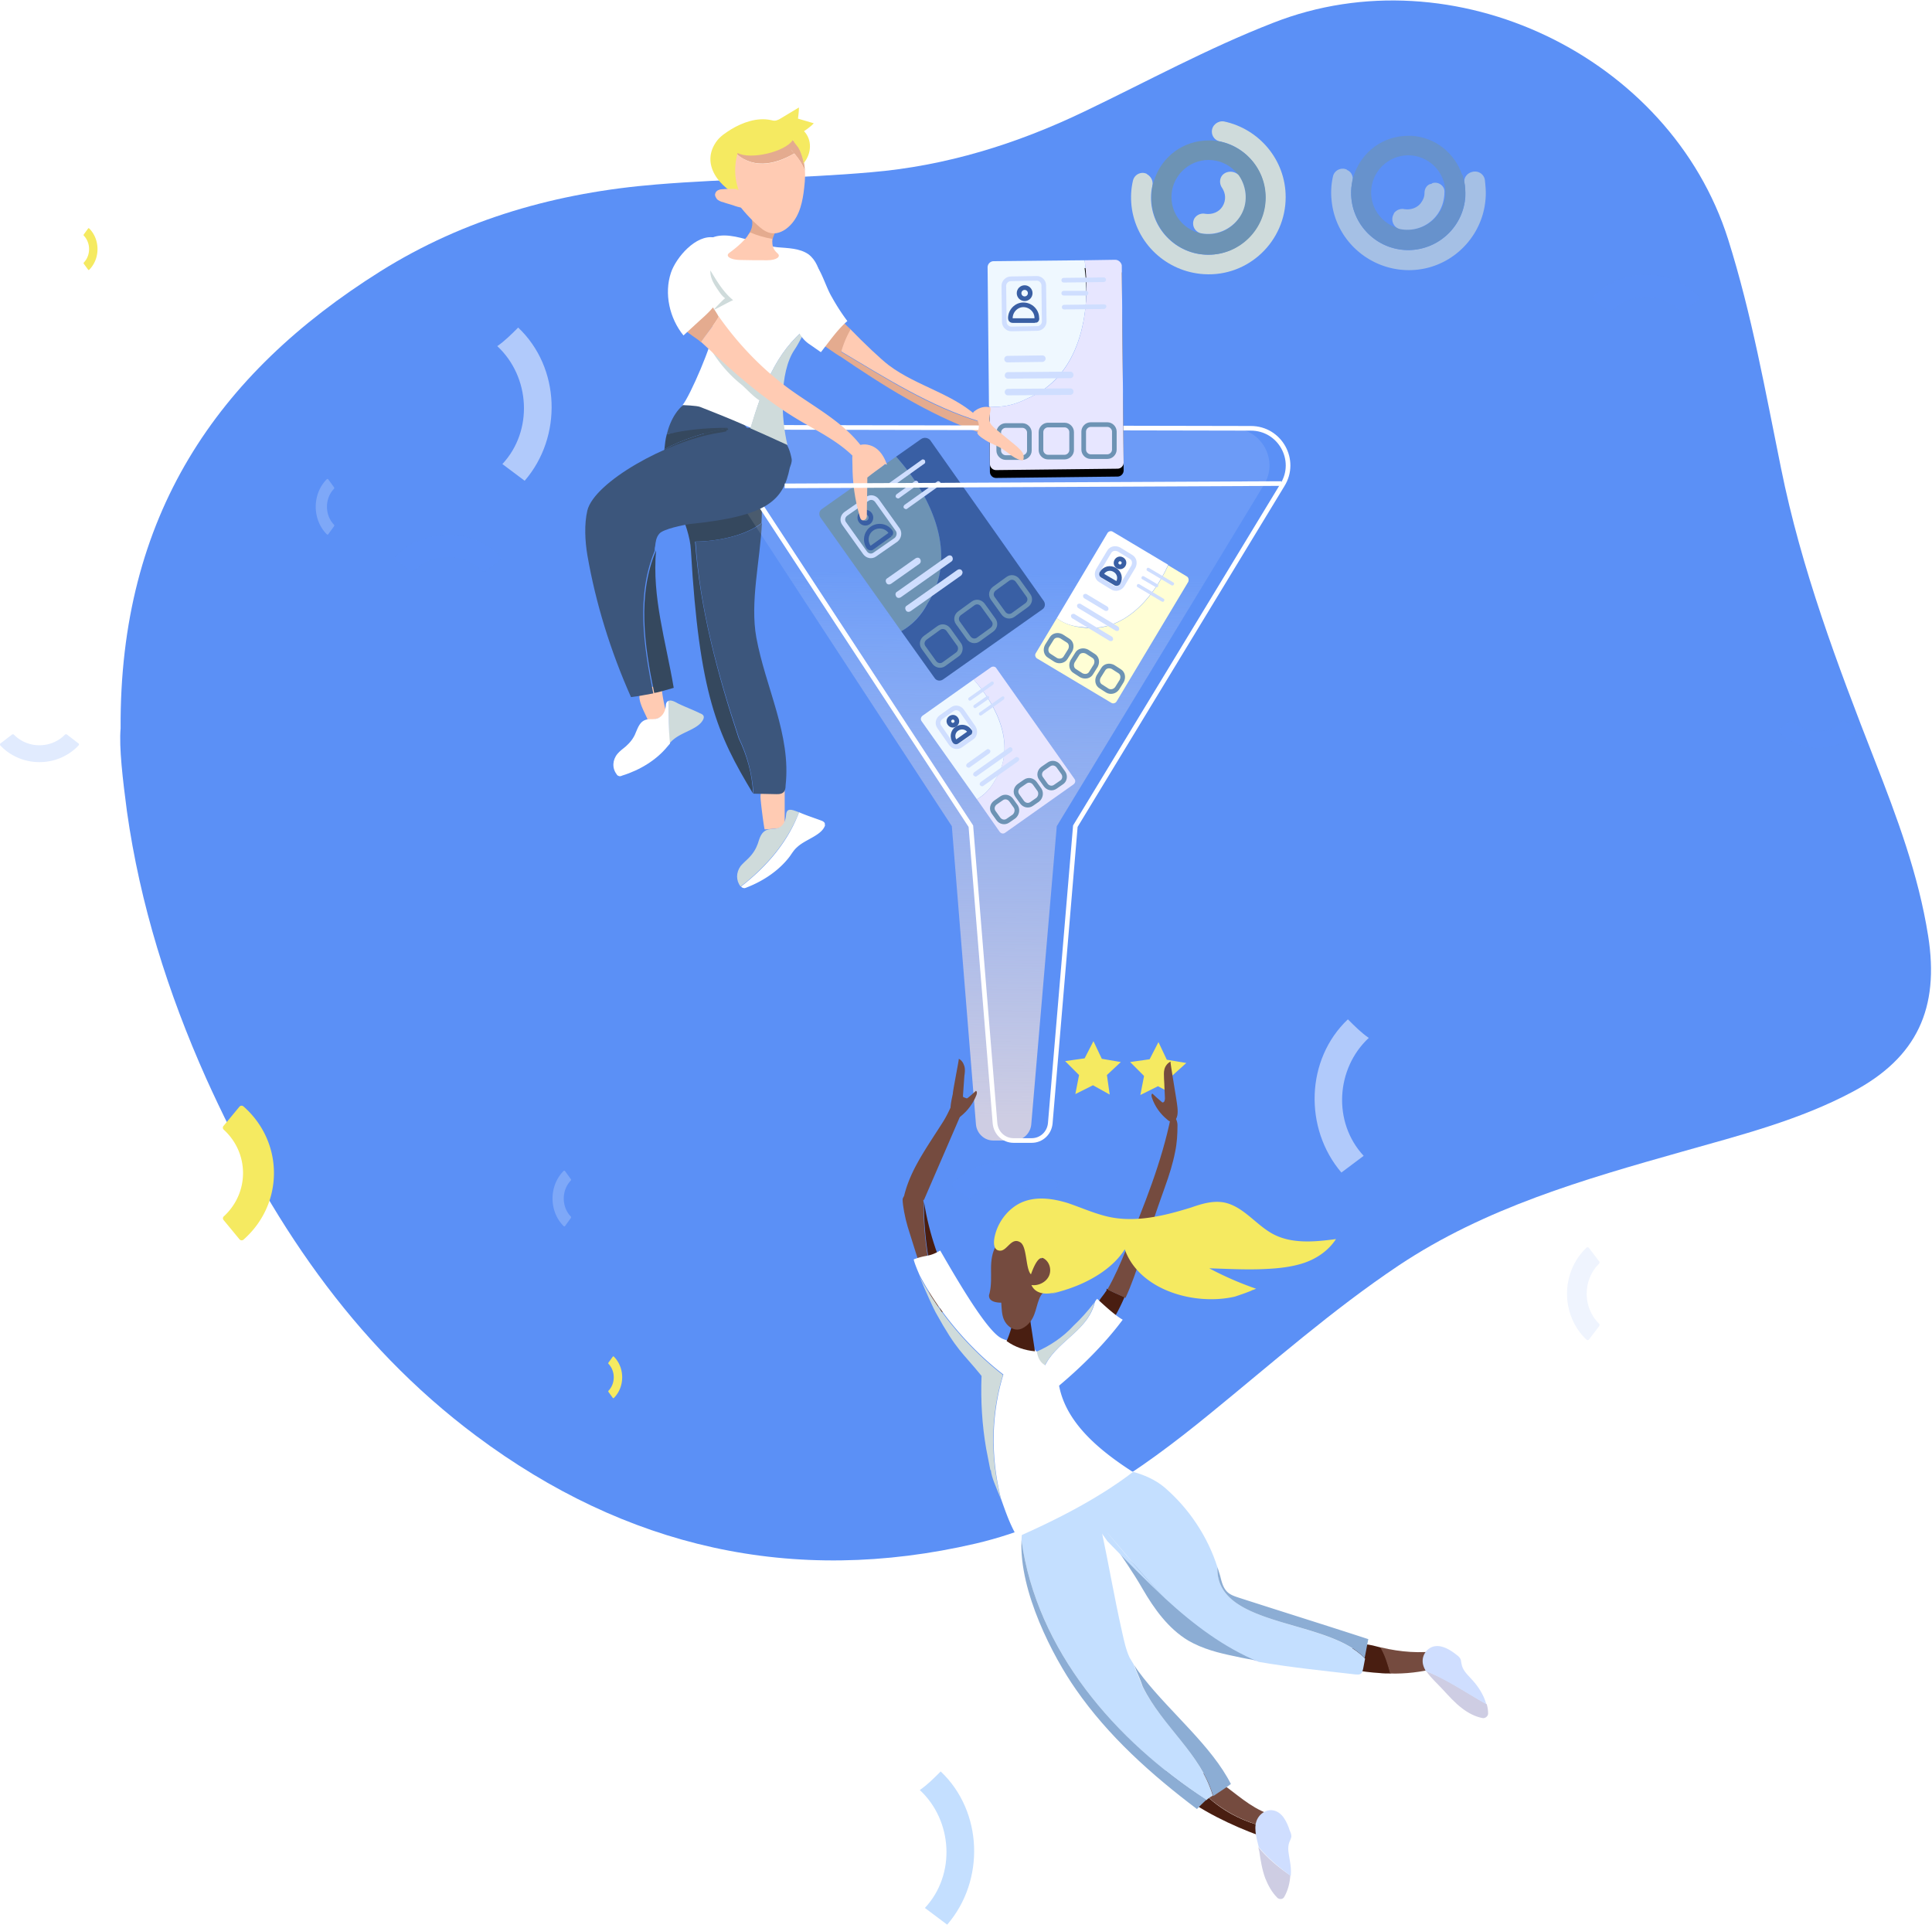 <svg xmlns="http://www.w3.org/2000/svg" xmlns:xlink="http://www.w3.org/1999/xlink" width="491" height="490" viewBox="0 0 491 490">
    <defs>
        <linearGradient id="a" x1="49.882%" x2="49.185%" y1="20.222%" y2="96.888%">
            <stop offset="0%" stop-color="#FFF" stop-opacity=".1"/>
            <stop offset="4.024%" stop-color="#F9F9FB" stop-opacity=".136"/>
            <stop offset="19.51%" stop-color="#E6E5F1" stop-opacity=".276"/>
            <stop offset="37.42%" stop-color="#D8D7E9" stop-opacity=".437"/>
            <stop offset="59.73%" stop-color="#D0CFE4" stop-opacity=".637"/>
            <stop offset="100%" stop-color="#CECDE3"/>
        </linearGradient>
        <path id="c" d="M33.276.944l-7.788.118c1.77 13.688-1.298 29.736-14.632 35.164-2.95 1.534-6.254 2.36-9.558 2.006l.118 14.632c0 .826.708 1.534 1.534 1.534l30.916-.354c.826 0 1.534-.708 1.534-1.534l-.472-50.15c-.118-.708-.826-1.416-1.652-1.416z"/>
        <filter id="b" width="246.6%" height="193.5%" x="-73.3%" y="-43%" filterUnits="objectBoundingBox">
            <feOffset dy="2" in="SourceAlpha" result="shadowOffsetOuter1"/>
            <feGaussianBlur in="shadowOffsetOuter1" result="shadowBlurOuter1" stdDeviation="8"/>
            <feColorMatrix in="shadowBlurOuter1" values="0 0 0 0 0 0 0 0 0 0 0 0 0 0 0 0 0 0 0.5 0"/>
        </filter>
    </defs>
    <g fill="none" fill-rule="evenodd">
        <path fill="#5B90F6" fill-rule="nonzero" d="M490.024 237.879c-2.472-15.657-7.954-30.242-13.65-44.827-9.459-24.236-18.594-48.473-23.754-74.103-3.976-19.518-7.416-39.036-13.435-58.125-14.724-46.542-69.862-73.03-115.648-55.014-16.552 6.434-32.03 14.906-47.936 22.52-17.197 8.258-35.146 13.835-54.17 15.443-18.165 1.609-36.436 1.609-54.6 3.11-25.15 2.038-48.796 8.687-70.185 22.092-41.487 26.06-66.315 62.092-65.993 116.141-.43 4.826.538 12.977 1.612 21.127 3.332 23.593 10.426 46.113 20.1 67.776 16.014 35.497 37.08 67.347 68.679 90.94 37.94 28.312 80.395 38.178 126.934 27.347 22.893-5.362 41.595-18.339 59.437-32.923 15.8-12.87 31.061-26.382 48.043-37.749 22.034-14.692 47.077-21.877 72.12-28.955 14.724-4.182 29.664-7.936 43.314-15.228 16.337-8.687 22.034-21.234 19.132-39.572z"/>
        <path fill="#FFF" d="M83.432 135.773a.24.24 0 0 1-.375.03c-1.73-1.724-2.817-4.226-2.817-7.007 0-2.776 1.083-5.273 2.808-7a.24.24 0 0 1 .376.032l1.474 2.032c.084.115.07.28-.027.381-1.092 1.14-1.774 2.76-1.774 4.555 0 1.8.685 3.423 1.783 4.563a.311.311 0 0 1 .021.39l-1.47 2.024zM143.612 311.593a.24.24 0 0 1-.375.03c-1.73-1.724-2.817-4.226-2.817-7.007 0-2.776 1.083-5.273 2.808-7a.24.24 0 0 1 .376.032l1.474 2.032c.084.115.07.28-.027.381-1.092 1.14-1.774 2.76-1.774 4.555 0 1.8.685 3.423 1.783 4.563a.311.311 0 0 1 .021.39l-1.47 2.024z" opacity=".212"/>
        <path fill="#F5EA61" d="M60.843 281.28a.716.716 0 0 1 1.032-.075c4.756 4.168 7.745 10.213 7.745 16.934 0 6.71-2.978 12.743-7.723 16.915a.715.715 0 0 1-1.033-.074l-4.054-4.912a.665.665 0 0 1 .075-.92c3.004-2.757 4.878-6.67 4.878-11.01 0-4.35-1.884-8.272-4.904-11.025a.683.683 0 0 1-.058-.942l4.042-4.892zM22.386 58.08a.18.18 0 0 1 .282-.023c1.297 1.294 2.112 3.17 2.112 5.256 0 2.082-.812 3.955-2.106 5.25a.18.18 0 0 1-.282-.024l-1.106-1.524a.227.227 0 0 1 .02-.286c.82-.855 1.331-2.07 1.331-3.416 0-1.35-.514-2.568-1.337-3.422a.233.233 0 0 1-.016-.293l1.102-1.517zM155.726 344.82a.18.18 0 0 1 .282-.023c1.297 1.294 2.112 3.17 2.112 5.256 0 2.082-.812 3.955-2.106 5.25a.18.18 0 0 1-.282-.024l-1.106-1.524a.227.227 0 0 1 .02-.286c.82-.855 1.331-2.07 1.331-3.416 0-1.35-.514-2.568-1.337-3.422a.233.233 0 0 1-.016-.293l1.102-1.518z"/>
        <path fill="#5B90F7" d="M404.946 76.184a.492.492 0 0 1-.06-.75c3.306-3.46 8.1-5.634 13.43-5.634 5.322 0 10.108 2.166 13.417 5.617a.492.492 0 0 1-.06.75l-3.895 2.95a.562.562 0 0 1-.73-.055c-2.186-2.185-5.29-3.548-8.731-3.548-3.45 0-6.561 1.37-8.744 3.566a.577.577 0 0 1-.748.043l-3.88-2.94z" opacity=".089"/>
        <path fill="#5B90F7" d="M403.836 340.431a.432.432 0 0 1-.657.051c-3.027-2.874-4.929-7.043-4.929-11.678 0-4.627 1.895-8.789 4.915-11.666a.432.432 0 0 1 .657.051l2.58 3.388a.486.486 0 0 1-.048.635c-1.912 1.901-3.104 4.6-3.104 7.592 0 3 1.2 5.705 3.12 7.604a.5.5 0 0 1 .037.65l-2.571 3.373z" opacity=".1"/>
        <path fill="#5B90F7" d="M242.106 301.564a.492.492 0 0 1-.06-.75c3.306-3.46 8.1-5.634 13.43-5.634 5.322 0 10.108 2.166 13.417 5.617a.492.492 0 0 1-.06.75l-3.895 2.95a.562.562 0 0 1-.73-.055c-2.186-2.185-5.29-3.548-8.731-3.548-3.45 0-6.561 1.37-8.744 3.566a.577.577 0 0 1-.748.043l-3.88-2.94zM100.506 142.264a.492.492 0 0 1-.06-.75c3.306-3.46 8.1-5.634 13.43-5.634 5.322 0 10.108 2.166 13.417 5.617a.492.492 0 0 1-.06.75l-3.895 2.95a.562.562 0 0 1-.73-.055c-2.186-2.185-5.29-3.548-8.731-3.548-3.45 0-6.561 1.37-8.744 3.566a.577.577 0 0 1-.748.043l-3.88-2.94zM19.908 188.912a.372.372 0 0 1 .044.563c-2.444 2.595-5.987 4.225-9.927 4.225-3.933 0-7.47-1.624-9.916-4.212a.372.372 0 0 1 .043-.564l2.88-2.212a.41.41 0 0 1 .54.042c1.616 1.638 3.909 2.66 6.453 2.66 2.55 0 4.85-1.028 6.463-2.674a.422.422 0 0 1 .553-.032l2.867 2.204zM471.848 185.372a.372.372 0 0 1 .044.563c-2.444 2.595-5.987 4.225-9.927 4.225-3.933 0-7.47-1.624-9.916-4.212a.372.372 0 0 1 .043-.564l2.88-2.212a.41.41 0 0 1 .54.042c1.616 1.638 3.909 2.66 6.453 2.66 2.55 0 4.85-1.028 6.463-2.674a.422.422 0 0 1 .553-.032l2.867 2.204z" opacity=".182"/>
        <g>
            <path fill="#491E11" fill-rule="nonzero" d="M303.85 458.728c6.726 4.366 15.93 7.906 19.116 8.732.118-.944.118-1.888.236-2.832-6.136-1.062-12.036-3.894-16.638-8.26-1.062.708-1.888 1.652-2.714 2.36z"/>
            <path fill="#754B3F" fill-rule="nonzero" d="M323.32 461.56c-.236-.354-.708-.354-1.062-.59-4.72-1.77-8.024-5.074-11.8-7.67-2.242-1.534-13.57-7.906-14.16-4.72-.59 3.54 2.95 7.08 7.67 10.148.826-.826 1.652-1.652 2.596-2.36-.236-.236-.59-.472-.826-.826.236.236.59.472.826.826.472-.354.944-.59 1.534-.826-.59.236-1.062.472-1.534.826 4.602 4.248 10.502 7.198 16.638 8.26.118-.826.118-1.652.236-2.36-.118-.236 0-.472-.118-.708z"/>
            <path fill="#491E11" fill-rule="nonzero" d="M343.262 419.316c-5.192 5.074 3.776 5.664 7.316 5.9.944.118 1.888.118 2.832.118-.59-2.36-1.298-4.72-2.478-6.608-2.832-.708-5.428-1.652-7.67.59z"/>
            <path fill="#754B3F" fill-rule="nonzero" d="M351.05 418.726h-.236c1.18 2.006 1.888 4.366 2.478 6.608 3.894.118 7.788-.354 11.564-1.298.118 0 .354-.118.354-.236.118-.118.118-.354.118-.472.236-1.298.354-2.596.59-3.776-4.956.708-9.912.354-14.868-.826z"/>
            <path fill="#FFCBB3" fill-rule="nonzero" d="M194.346 210.81c1.652-.118 3.422-.236 5.074-.59v-9.44c0-.236 0-.472-.118-.59a.901.901 0 0 0-.59-.236c-2.478-.354-5.192-.826-5.428 2.242-.118.826.944 8.732 1.062 8.614z"/>
            <path fill="#3C567C" fill-rule="nonzero" d="M175.82 101.66c-3.422 1.298-5.428 4.956-6.372 8.732 4.838-1.18 16.284.59 21.83.59-2.124-4.248-10.266-11.328-15.458-9.322z"/>
            <path fill="#35485E" fill-rule="nonzero" d="M187.266 112.516c-.944-.944-1.652-2.242-2.36-3.658-5.546.944-11.21 2.714-16.048 5.31-.118 1.652-.118 3.304.118 4.484 1.18 6.608 6.254 14.396 6.608 21.122 2.124 36.58 6.608 46.728 15.812 61.95-.236-4.956-1.534-9.676-3.658-14.042-5.546-16.756-9.912-33.394-11.092-50.032 5.31 0 12.744-1.416 16.874-4.72.472-7.67-.59-14.75-6.254-20.414z"/>
            <path fill="#35485E" fill-rule="nonzero" d="M184.788 108.74c-5.428 0-10.502.472-15.34 1.652-.354 1.298-.472 2.596-.59 3.776 4.838-2.596 10.502-4.366 16.048-5.31 0-.118-.118-.118-.118-.118z"/>
            <path fill="#3C567C" fill-rule="nonzero" d="M192.222 162.076c-1.652-9.086.944-19.47 1.416-29.146-4.13 3.304-11.682 4.72-16.874 4.72 1.062 16.638 5.546 33.394 11.092 50.032 2.124 4.366 3.304 9.086 3.658 14.042 1.888 0 3.894.118 5.782.118.59 0 1.18 0 1.652-.354.59-.354.708-1.18.708-1.888 1.416-12.862-5.074-24.78-7.434-37.524z"/>
            <path fill="#FFCBB3" fill-rule="nonzero" d="M212.4 79.83c-.472-.708-.236-.354 0 0zM212.4 79.83c.236.354.472.59 0 0zM249.452 106.97c-6.254-6.726-16.284-8.614-23.6-14.16-1.888-1.416-6.372-5.664-9.794-9.204-1.062 1.77-1.77 3.776-2.36 5.664 11.328 6.726 22.774 14.042 35.636 17.936 0 0 0-.118.118-.236z"/>
            <path fill="#E4AB8F" fill-rule="nonzero" d="M213.698 89.388l-.354 1.062c11.092 7.552 22.656 14.868 35.164 19.352.236-.826.59-1.652.826-2.478-12.862-3.776-24.308-11.21-35.636-17.936zM212.4 79.83c.472.59.236.354 0 0-2.596 2.36-1.298 4.956-3.304 7.788 1.416.944 2.832 2.006 4.366 2.95.59-2.36 1.416-4.602 2.714-6.844-1.77-1.652-3.068-3.068-3.776-3.894z"/>
            <path fill="#FFCBB3" fill-rule="nonzero" d="M164.61 182.962c0 .118.118.118.118.236h.236c1.534-.354 3.068-.826 4.484-1.652a41.314 41.314 0 0 1-1.416-7.788c0 .59-4.956.944-5.428 2.478-.59 2.006 1.416 5.074 2.006 6.726z"/>
            <path fill="url(#a)" fill-rule="nonzero" d="M66.906 81.302l120.006.236c7.434 0 11.918 8.142 8.024 14.396l-52.628 86.73-6.49 75.874c-.236 2.242-2.124 4.012-4.366 4.012h-5.31c-2.242 0-4.13-1.77-4.366-4.012l-6.136-75.874L59 96.052c-4.13-6.372.354-14.75 7.906-14.75z" transform="translate(126.26 27.32)"/>
            <path stroke="#FFF" stroke-width="1.18" d="M197.886 108.622l120.006.236c7.434 0 11.918 8.142 8.024 14.396l-52.628 86.73-6.372 75.52c-.236 2.478-2.242 4.366-4.72 4.366h-4.602c-2.478 0-4.484-1.888-4.72-4.366l-6.136-75.52-56.758-86.612c-4.13-6.372.354-14.75 7.906-14.75z"/>
            <g transform="translate(207.68 111.1)">
                <path fill="#6D93B4" fill-rule="nonzero" d="M28.084 42.244c7.788-12.154 1.18-27.022-8.024-37.288L1.18 18.29c-.708.472-.826 1.416-.354 2.124l20.532 28.91c2.95-1.652 5.074-4.13 6.726-7.08z"/>
                <path fill="#395FA4" fill-rule="nonzero" d="M26.432.472L20.06 4.956c9.204 10.266 15.812 25.134 8.024 37.288-1.534 2.95-3.776 5.428-6.726 7.08l8.496 11.918c.472.708 1.416.826 2.124.354L57.23 43.778c.708-.472.826-1.416.354-2.124L28.674.708C28.084.118 27.14 0 26.432.472z"/>
                <path stroke="#CFDEFF" stroke-width="1.18" d="M20.06 26.078l-5.428 3.776c-.826.59-1.888.354-2.478-.472l-5.31-7.434c-.59-.826-.354-1.888.472-2.478l5.428-3.776c.826-.59 1.888-.354 2.478.472l5.31 7.434c.472.826.236 1.888-.472 2.478z"/>
                <path fill="#395FA4" fill-rule="nonzero" stroke="#6D93B4" stroke-width="1.18" d="M44.368 48.97l-3.422 2.478c-.826.59-1.888.354-2.478-.472L35.754 47.2c-.59-.826-.354-1.888.472-2.478l3.422-2.478c.826-.59 1.888-.354 2.478.472l2.714 3.776c.59.826.354 1.888-.472 2.478zM35.636 55.224l-3.422 2.478c-.826.59-1.888.354-2.478-.472l-2.714-3.776c-.59-.826-.354-1.888.472-2.478l3.422-2.478c.826-.59 1.888-.354 2.478.472l2.714 3.776c.472.708.354 1.888-.472 2.478zM53.218 42.716l-3.422 2.478c-.826.59-1.888.354-2.478-.472l-2.714-3.776c-.59-.826-.354-1.888.472-2.478l3.422-2.478c.826-.59 1.888-.354 2.478.472l2.714 3.776c.59.826.354 1.888-.472 2.478z"/>
                <g fill="#CFDEFF" fill-rule="nonzero">
                    <path d="M18.172 12.508l9.204-6.49M27.258 6.726l-8.26 5.9c-.236.236-.59.118-.826-.118s-.118-.59.118-.826l8.26-5.9c.236-.236.59-.118.826.118.118.354.118.708-.118.826z"/>
                </g>
                <g fill="#CFDEFF" fill-rule="nonzero">
                    <path d="M22.066 18.054l9.204-6.49M31.152 12.272l-8.26 5.9c-.236.236-.59.118-.826-.118s-.118-.59.118-.826l8.26-5.9c.236-.236.59-.118.826.118.236.354.118.708-.118.826z"/>
                </g>
                <g fill="#CFDEFF" fill-rule="nonzero">
                    <path d="M20.06 15.34l5.546-4.012M25.488 12.154l-4.602 3.304c-.236.236-.59.118-.826-.118s-.118-.59.118-.826l4.602-3.304c.236-.236.59-.118.826.118.236.354.118.708-.118.826z"/>
                </g>
                <g fill="#CFDEFF" fill-rule="nonzero">
                    <path d="M20.06 40.592l14.278-10.148M34.102 31.624L21.24 40.71c-.354.236-.944.236-1.18-.236-.236-.354-.236-.944.236-1.18l12.862-9.086c.354-.236.944-.236 1.18.236s.118.944-.236 1.18z"/>
                </g>
                <g fill="#CFDEFF" fill-rule="nonzero">
                    <path d="M22.42 44.014l14.396-10.03M36.58 35.164L23.718 44.25c-.354.236-.944.236-1.18-.236-.236-.354-.236-.944.236-1.18l12.862-9.086c.354-.236.944-.236 1.18.236.236.354.118.826-.236 1.18z"/>
                </g>
                <g fill="#CFDEFF" fill-rule="nonzero">
                    <path d="M17.582 37.17l8.614-6.136M25.96 32.214l-7.198 5.074c-.354.236-.944.236-1.18-.236-.236-.354-.236-.944.236-1.18l7.198-5.074c.354-.236.944-.236 1.18.236s.118.944-.236 1.18z"/>
                </g>
                <circle cx="12.245" cy="20.466" r="1.416" fill="#6D93B4" fill-rule="nonzero" stroke="#395FA4" stroke-width="1.18" transform="rotate(-35.291 12.245 20.466)"/>
                <path fill="#6D93B4" fill-rule="nonzero" stroke="#395FA4" stroke-width="1.18" d="M18.526 24.78l-4.602 3.304c-.236.236-.59.118-.826-.118-1.062-1.534-.708-3.658.826-4.72 1.534-1.062 3.658-.708 4.72.826.118.118.118.472-.118.708z"/>
            </g>
            <g transform="translate(250.16 65.08)">
                <path fill="#EFF8FF" fill-rule="nonzero" d="M10.856 36.226C24.19 30.68 27.258 14.75 25.488 1.062L2.36 1.298c-.826 0-1.534.708-1.534 1.534l.354 35.4c3.422.354 6.726-.472 9.676-2.006z"/>
                <g fill-rule="nonzero">
                    <use fill="#000" filter="url(#b)" xlink:href="#c"/>
                    <use fill="#E7E6FF" xlink:href="#c"/>
                </g>
                <path stroke="#CFDEFF" stroke-width="1.18" d="M13.452 18.408l-6.608.118c-.944 0-1.77-.826-1.77-1.77l-.118-9.204c0-.944.826-1.77 1.77-1.77l6.608-.118c.944 0 1.77.826 1.77 1.77l.118 9.204c0 .944-.826 1.77-1.77 1.77z"/>
                <path fill="#E7E6FF" fill-rule="nonzero" stroke="#6D93B4" stroke-width="1.18" d="M20.414 51.094h-4.248c-.944 0-1.77-.826-1.77-1.77v-4.602c0-.944.826-1.77 1.77-1.77h4.248c.944 0 1.77.826 1.77 1.77v4.602c0 .944-.826 1.77-1.77 1.77zM9.676 51.212H5.428c-.944 0-1.77-.826-1.77-1.77V44.84c0-.944.826-1.77 1.77-1.77h4.248c.944 0 1.77.826 1.77 1.77v4.602c0 .944-.826 1.77-1.77 1.77zM31.27 50.976h-4.248c-.944 0-1.77-.826-1.77-1.77v-4.602c0-.944.826-1.77 1.77-1.77h4.248c.944 0 1.77.826 1.77 1.77v4.602c0 .944-.826 1.77-1.77 1.77z"/>
                <g fill="#CFDEFF" fill-rule="nonzero">
                    <path d="M19.588 6.136l11.328-.118M30.326 6.608l-10.148.118c-.354 0-.59-.236-.59-.59s.236-.59.59-.59l10.148-.118c.354 0 .59.236.59.59s-.236.59-.59.59z"/>
                </g>
                <g fill="#CFDEFF" fill-rule="nonzero">
                    <path d="M19.706 12.98l11.21-.118M30.444 13.452l-10.148.118c-.354 0-.59-.236-.59-.59s.236-.59.59-.59l10.148-.118c.354 0 .59.236.59.59-.118.354-.354.59-.59.59z"/>
                </g>
                <g fill="#CFDEFF" fill-rule="nonzero">
                    <path d="M19.588 9.558h6.844M25.842 10.03h-5.664c-.354 0-.59-.236-.59-.59s.236-.59.59-.59h5.664c.354 0 .59.236.59.59s-.236.59-.59.59z"/>
                </g>
                <g fill="#CFDEFF" fill-rule="nonzero">
                    <path d="M5.192 30.326l17.464-.118M21.83 31.034l-15.812.118a.807.807 0 0 1-.826-.826c0-.472.354-.826.826-.826l15.812-.118c.472 0 .826.354.826.826a.807.807 0 0 1-.826.826z"/>
                </g>
                <g fill="#CFDEFF" fill-rule="nonzero">
                    <path d="M5.192 34.574l17.464-.118M21.83 35.282L6.018 35.4a.807.807 0 0 1-.826-.826c0-.472.354-.826.826-.826l15.812-.118c.472 0 .826.354.826.826a.807.807 0 0 1-.826.826z"/>
                </g>
                <g fill="#CFDEFF" fill-rule="nonzero">
                    <path d="M5.074 26.078l10.502-.118M14.75 26.904l-8.85.118a.807.807 0 0 1-.826-.826c0-.472.354-.826.826-.826l8.85-.118c.472 0 .826.354.826.826 0 .354-.354.826-.826.826z"/>
                </g>
                <circle cx="10.244" cy="9.431" r="1.416" fill="#EFF8FF" fill-rule="nonzero" stroke="#395FA4" stroke-width="1.18" transform="rotate(-.58 10.244 9.431)"/>
                <path fill="#EFF8FF" fill-rule="nonzero" stroke="#395FA4" stroke-width="1.18" d="M12.862 16.402H7.198c-.354 0-.59-.236-.59-.59 0-1.888 1.534-3.422 3.304-3.422 1.888 0 3.422 1.534 3.422 3.304.118.472-.118.708-.472.708z"/>
            </g>
            <path fill="#35485E" fill-rule="nonzero" d="M166.262 176.118c.826-.118 1.652-.354 2.478-.59l2.478-.708c-2.006-11.918-5.546-23.01-4.484-34.928-4.838 11.446-2.95 24.19-.472 36.226z"/>
            <path fill="#3C567C" fill-rule="nonzero" d="M201.19 116.646c-1.416-7.67-6.844-8.496-14.396-7.67-4.838.59.472.354-4.366 1.062-12.98 2.124-31.388 12.508-33.158 19.706-.826 3.54-.59 7.788 0 11.328 2.124 12.272 5.9 24.426 11.092 36.108 1.888-.236 3.776-.59 5.664-.944-2.478-12.036-4.366-24.898.354-36.226 0-.354 0-.826.118-1.18.118-1.062.236-2.242 1.062-3.186.944-1.18 6.136-2.242 7.906-2.478 19.942-2.006 23.6-6.136 25.252-14.278.236-.708.59-1.416.472-2.242z"/>
            <path fill="#FFFED5" fill-rule="nonzero" d="M173.342 103.194c-.118.118-.118.118 0 0zM173.46 103.076c0 .118-.118.118-.118.118l.118-.118z"/>
            <path fill="#FFF" fill-rule="nonzero" d="M207.444 78.178c.59-2.36 1.18-4.838 1.062-7.198-.118-2.478-1.18-4.956-3.068-6.372-2.242-1.534-5.192-1.534-7.906-1.77-6.136-.59-15.812-6.844-19.824.708-2.006 3.776-1.18 8.378.59 12.272 1.18 2.714 2.95 5.31 2.95 8.26s-5.9 16.638-7.788 18.88c0 0 3.658.118 4.484.472 3.186 1.298 5.9 2.242 12.862 5.31 2.95-9.794 6.254-19.234 14.396-25.606l.118-.118c.944-1.77 1.652-2.714 2.124-4.838z"/>
            <path fill="#CFDBDB" fill-rule="nonzero" d="M190.688 108.858c2.478 1.062 5.546 2.478 9.44 4.248-1.652-6.726-2.124-18.408 1.77-24.19 1.062-1.534 2.242-4.012 3.186-5.664-8.142 6.372-11.446 15.93-14.396 25.606z"/>
            <path fill="#E4AB8F" fill-rule="nonzero" d="M199.138 55.92c.2-.213.399-.427.2-.569-.2-.213-.797-.356-1.195-.427-2.19-.427-5.177-.64-7.566-.284.996 1.636.797 3.485-.597 5.264 1.792.64 3.783 1.21 6.172 1.636.398-1.92 1.394-3.841 2.986-5.62z"/>
            <path fill="#FFCBB3" fill-rule="nonzero" d="M197.54 64.336c-1.092-.94-1.274-2.023-1.274-3.034v-.578c-2.001-.362-4.002-.94-5.64-1.662-1.091 1.806-3.093 3.612-5.276 5.202-1.092.794.182 1.734 2.547 1.806 2.365.072 4.73.072 7.096.072 2.365 0 3.638-.94 2.547-1.806z"/>
            <g fill-rule="nonzero">
                <path fill="#E4AB8F" d="M201.858 39.002c-.354-.354-.708-.826-1.062-1.18.354.354.708.708 1.062 1.18 0 0 .118-.118 0 0 .118-.118 0 0 0 0 1.062 1.298 2.124 2.832 2.714 4.484-.118-2.006-.472-4.012-1.534-5.9-.59-1.062-1.298-2.006-2.478-2.596-.826-.354-1.652-.472-2.596-.472-3.54-.118-8.614 1.298-11.682 3.776 4.602 4.838 10.502 3.658 15.576.708z"/>
                <path fill="#FFCBB3" d="M201.858 39.002c-5.074 3.068-11.092 4.13-15.458-.708-1.416 1.18-2.36 2.596-2.596 4.13-.472 5.074 5.31 11.918 9.322 15.34.826.708 1.888 1.416 3.186 1.534 1.298.118 2.596-.472 3.54-1.18 2.95-2.242 3.894-5.782 4.366-9.086.236-1.888.472-3.776.354-5.546-.59-1.77-1.534-3.186-2.714-4.484z"/>
                <path fill="#F5EA61" d="M188.642 50.212c-2.006-3.422-2.242-7.552-1.18-11.328 3.186 1.77 12.036-.236 14.042-3.304 1.062 2.006 1.534 1.062 2.714 5.546 0 .236.59-.708 0 0-.236.236-.118.472.118.236 1.888-2.36 2.124-5.782 0-8.024.708-.472 2.006-1.416 2.478-2.006-1.298-.354-2.714-.826-4.012-1.18.118-.944.236-1.888.236-2.832-1.534.944-3.186 1.888-4.72 2.832-.354.236-.708.354-1.062.472-.472.118-.944 0-1.416-.118-3.422-.708-7.08.59-10.03 2.36-1.298.826-2.596 1.652-3.54 2.832-4.602 6.018.826 12.272 6.372 14.514z"/>
                <path fill="#FFCBB3" d="M188.052 48.088a25.532 25.532 0 0 0-4.248 0c-.826 0-1.77.236-2.006 1.062-.236.472.118 1.062.472 1.534.472.354.944.59 1.534.708.944.354 2.006.59 2.95.944.708.236 1.534.472 2.242.472.826 0 1.534-.472 1.888-1.18.472-.944-.118-2.124-.944-2.596-.826-.59-1.888-.708-2.95-.826"/>
            </g>
            <path fill="#CFDBDB" fill-rule="nonzero" d="M178.77 181.9c-.118-.236-.472-.472-.826-.59-1.888-.944-3.894-1.652-5.782-2.596-.826-.472-1.652-.826-2.242-.59 0 3.658 0 7.316.118 10.974a6.762 6.762 0 0 1 1.298-1.298c2.36-1.888 6.372-2.596 7.434-5.074.118-.354.118-.59 0-.826z"/>
            <path fill="#FFF" fill-rule="nonzero" d="M169.92 178.124c-.354.118-.708.472-.708 1.298-.118 1.416-.944 3.068-2.714 3.304-.708.118-1.416 0-2.006.118-1.888.354-2.36 2.124-2.95 3.422-.472 1.298-1.416 2.478-2.478 3.422-.708.59-1.534 1.18-2.124 1.888-1.298 1.534-1.416 3.658-.236 5.192.118.236.236.354.59.472.236.118.59 0 .826-.118 4.602-1.416 8.732-4.012 11.446-7.316.236-.236.472-.59.708-.826-.354-3.54-.354-7.198-.354-10.856z"/>
            <path fill="#CFDBDB" fill-rule="nonzero" d="M203.078 206.444c-.118 0-.236-.118-.354-.118-1.534-.59-2.832-1.062-2.95.826-.118 1.416-.708 3.068-2.478 3.422-.708.118-1.416.118-2.006.236-1.888.472-2.242 2.242-2.714 3.658-.472 1.298-1.18 2.478-2.36 3.658-.708.708-1.416 1.298-2.006 2.006-1.18 1.652-1.18 3.658 0 5.192 6.372-4.956 11.8-11.092 14.868-18.88z"/>
            <path fill="#FFF" fill-rule="nonzero" d="M209.568 209.158c-.118-.236-.472-.472-.826-.59-1.888-.708-3.776-1.298-5.664-2.124-2.95 7.788-8.378 13.924-14.75 18.88.118.118.354.354.59.354.236.118.59 0 .826-.118 4.602-1.77 8.496-4.602 10.974-7.906.59-.826 1.062-1.652 1.888-2.36 2.124-2.006 6.254-2.95 7.08-5.546-.118-.118 0-.472-.118-.59zM215.35 81.6a52.538 52.538 0 0 1-3.894-6.018c-1.652-2.714-2.714-7.198-4.956-9.322-2.36 2.714-4.012 7.08-4.602 10.62-.59 3.894.472 8.26 3.658 10.502 1.062.708 2.006 1.416 3.068 2.124 2.242-2.832 4.13-5.664 6.726-7.906z"/>
            <path fill="#E4AB8F" fill-rule="nonzero" d="M181.13 78.06c-.472-.708-7.67 3.894-6.962 5.782.236.59 3.186 2.36 3.776 2.95l.236.236c1.416-2.242 3.186-4.248 4.484-6.49-.472-.944-1.062-1.77-1.534-2.478z"/>
            <path fill="#FFF" fill-rule="nonzero" d="M170.51 69.328c-1.77 5.31-.354 11.564 3.186 15.93l4.248-3.894c.944-.826 4.13-3.658 4.248-4.956.118-.708.59.59 0 0-2.242-2.242-3.304-3.304-2.95-8.614.118-2.478 2.36-5.074 2.242-7.434-4.602-.826-9.676 5.074-10.974 8.968z"/>
            <path fill="#CFDBDB" fill-rule="nonzero" d="M184.316 75.818c-.708-.472-1.298-1.298-1.77-2.006-1.062-1.534-2.124-3.186-2.006-5.074 1.652 2.714 3.304 5.546 5.782 7.552-.944.354-4.012 2.124-4.956 2.478-.59.236.472-.354 0 0 .236-.354 2.832-3.068 2.95-2.95zM188.446 97.766c-2.95-2.36-5.428-5.192-7.434-8.378a35.537 35.537 0 0 1 4.956 3.186c1.534 1.062 2.832 2.36 4.248 3.54.944.826 6.844 4.838 3.776 5.9-1.18.354-4.484-3.422-5.546-4.248z"/>
            <path fill="#FFCBB3" fill-rule="nonzero" d="M200.718 98.946c-6.962-5.074-13.098-11.446-18.054-18.526-1.298 2.36-3.068 4.366-4.484 6.49l4.602 4.248c6.254 5.782 12.862 11.21 20.178 15.576 4.956 2.95 10.384 5.546 14.396 9.794a11.49 11.49 0 0 1 1.77-2.832c-4.72-6.372-12.036-10.148-18.408-14.75z"/>
            <path fill="#FFCBB3" fill-rule="nonzero" d="M218.536 131.396c.118.354.236.708.59.826s.708-.118.944-.354.236-.708.236-1.062c0-3.186.118-6.254.118-9.44 3.068-2.478 5.31-3.658 4.248-3.658-.236 0 .708.472.708.354s0-.236-.118-.354c-.59-1.652-1.652-3.304-3.186-4.13-1.298-.708-3.186-.944-4.484 0s-.944 3.186-.944 4.72c0 4.248.59 8.732 1.888 13.098zM250.514 111.926c1.298.826 2.832 1.298 4.13 2.124 1.77 1.062 3.304 2.832 5.31 2.95.354-.59.236-1.416-.118-2.006-.354-.59-.944-1.062-1.416-1.534-1.77-1.416-3.54-2.95-5.31-4.366-.708-.59-1.416-1.18-1.652-2.124-.236-1.18.472-2.36.236-3.422-1.416-.354-2.832 0-4.012.944-.236.118-.354.354-.472.59-.118.472.472.826.826 1.298.826.826.826 1.888.59 2.95-.236.826-.472.59.118 1.298.472.472 1.18.944 1.77 1.298z"/>
            <path fill="#491E11" fill-rule="nonzero" d="M280.958 328.338c-.708 1.18-2.596 2.95-2.242 4.484.118.59 3.658 3.54 3.894 3.068 1.18-2.006 2.242-4.012 3.186-6.254a39.995 39.995 0 0 1-4.602-2.124c.118.354 0 .59-.236.826z"/>
            <path fill="#754B3F" fill-rule="nonzero" d="M296.062 301.67c1.062-2.95 2.006-5.9 2.596-8.968.472-2.242.59-4.484.59-6.726 0-1.062-.59-2.596-1.652-2.242-2.36 11.682-6.844 22.656-11.328 33.63-1.416 3.54-2.95 7.08-4.838 10.384l4.602 2.124c1.534-3.304 2.714-6.844 3.894-10.266 2.006-6.018 4.012-12.036 6.136-17.936z"/>
            <path fill="#491E11" fill-rule="nonzero" d="M242.844 328.81c-4.012-7.198-6.726-15.222-8.024-23.364-.118 9.44 1.652 18.88 4.366 28.32 1.77-1.298 1.416-3.776 3.658-4.956z"/>
            <path fill="#754B3F" fill-rule="nonzero" d="M234.702 305.446l-.708-5.31c.118 1.416-4.602 3.186-4.602 4.72 0 1.416.59 4.602 1.298 6.962 1.888 6.254 7.906 24.898 7.906 22.184.118-.118.236-.118.354-.236-2.596-9.44-4.366-18.88-4.248-28.32z"/>
            <path fill="#754B3F" fill-rule="nonzero" d="M245.912 279.25a81.933 81.933 0 0 0-2.95-1.062c-1.062 2.596-2.006 4.956-3.54 7.316-4.838 7.552-8.496 12.626-9.912 19.588 1.77-.236 3.54-.118 5.31-.118 3.658-8.496 7.434-17.11 11.092-25.724z"/>
            <path fill="#F5EA61" fill-rule="nonzero" d="M277.89 264.618l2.124 4.484 4.838.826-3.54 3.304.708 4.956-4.248-2.36-4.484 2.242.944-4.838-3.54-3.54 4.956-.708zM294.41 264.854l2.124 4.484 4.956.826-3.658 3.304.826 4.956-4.366-2.36-4.484 2.242.944-4.838-3.54-3.54 4.956-.708z"/>
            <path fill="#754B3F" fill-rule="nonzero" d="M243.67 269.102c.708.354 1.18 1.062 1.416 1.888.236.826.118 1.652 0 2.478l-.354 4.956c0 .472.118 1.062.59 1.062.118 0 .236-.118.354-.236.826-.59 1.534-1.298 2.36-2.006.354.236.236.708.118 1.062-.826 2.124-2.242 4.012-4.012 5.428-.236.236-.59.354-.826.354-2.832 0-1.416-4.72-1.18-6.018 0-.826 1.652-8.968 1.534-8.968zM297.478 269.81c-.708.354-1.298 1.062-1.534 1.888-.236.826-.118 1.652-.118 2.478.118 1.652.118 3.304.236 4.956 0 .472-.118 1.062-.59 1.062-.118 0-.236-.118-.354-.236-.826-.708-1.534-1.298-2.242-2.006-.354.118-.236.708-.118 1.062.708 2.124 2.124 4.13 3.894 5.546.236.236.59.472.826.472 2.832.118 1.534-4.72 1.416-6.018-.118-.944-1.534-9.086-1.416-9.204z"/>
            <path fill="#C4DFFF" fill-rule="nonzero" d="M288.156 423.092l-1.062-1.77c-.944-2.006-1.416-4.248-1.888-6.372-2.124-9.44-3.304-16.756-5.31-26.196 4.366 2.36 8.85 4.012 13.452 5.192-1.652-6.844-4.248-13.334-7.67-19.116-1.18-1.888-3.304-2.95-5.546-2.478-4.484.826-9.086 2.006-12.862 4.484-5.31 3.422-7.434 8.614-7.67 14.632 3.894 27.966 23.836 50.976 46.964 66.08.236-.236.826-.708 1.652-1.18-3.186-10.856-12.744-17.582-17.936-27.848-.59-1.77-1.534-3.54-2.124-5.428z"/>
            <path fill="#8CADD4" fill-rule="nonzero" d="M290.634 426.514c-.826-1.062-1.652-2.124-2.36-3.304.59 1.77 1.534 3.54 2.124 5.428 5.074 10.266 14.75 16.992 17.936 27.848 1.652-1.062 3.894-2.596 4.484-3.068-4.838-9.558-15.104-17.936-22.184-26.904zM259.6 391.468c-.59 13.098 8.024 29.618 13.806 37.878 8.26 11.918 19.234 21.712 30.798 30.444.708-.826 1.534-1.534 2.36-2.36-23.128-14.986-43.07-37.996-46.964-65.962z"/>
            <path fill="#E7E6FF" fill-rule="nonzero" d="M318.954 422.148c.354 0 .59.118.944.118-8.85-3.54-16.52-9.44-23.718-16.048 6.49 6.726 13.688 12.39 22.774 15.93z"/>
            <path fill="#8CADD4" fill-rule="nonzero" d="M297.242 406.336c-5.074-4.602-9.794-9.676-14.75-14.632 2.714 4.012 5.546 8.024 7.906 12.154 2.95 5.074 6.49 10.03 11.564 13.098 3.658 2.124 7.788 3.186 11.918 4.012 2.006.472 4.13.826 6.136 1.18-8.968-3.54-16.166-9.204-22.774-15.812z"/>
            <path fill="#C4DFFF" fill-rule="nonzero" d="M309.396 398.312c-2.478-7.788-7.198-14.868-13.334-20.178-4.484-3.894-12.508-5.782-18.29-4.484l1.652 15.222c.708.944 1.298 1.888 2.006 2.832 4.838 4.956 9.676 9.912 14.75 14.632-5.664-5.664-10.738-12.036-16.048-18.29 5.31 6.136 10.384 12.508 16.048 18.29 7.198 6.608 14.868 12.39 23.718 16.048 8.142 1.416 16.402 2.242 24.544 3.186.472 0 .944.118 1.298-.118.472-.236.59-.944.708-1.416.118-.826.354-1.652.472-2.478-9.558-10.266-38.114-7.788-37.524-23.246z"/>
            <path fill="#8CADD4" fill-rule="nonzero" d="M314.942 406.1c-1.062-.354-2.242-.708-3.068-1.534-1.062-1.062-1.416-2.596-1.77-4.012a51.795 51.795 0 0 0-.708-2.242c-.59 15.458 27.966 12.98 37.406 23.128.354-1.652.59-3.186.944-4.838-10.856-3.54-21.83-6.962-32.804-10.502z"/>
            <path fill="#CFDBDB" fill-rule="nonzero" d="M254.88 349.46c-8.378-6.49-16.048-15.34-21.24-25.134 1.534 3.776 3.776 8.614 4.13 9.204 5.546 10.03 6.726 10.03 11.682 16.166-.236 6.254.118 12.39 1.18 18.526.354 1.77.708 3.54 1.062 5.428h.118c.118 1.062.472 2.124.826 3.068.59 1.534 1.18 2.95 1.77 4.366-2.714-10.384-2.714-21.24.472-31.624zM265.5 347.1c3.186-6.372 10.974-8.85 12.626-16.048-1.652 2.124-3.422 4.13-5.31 5.9-2.596 2.832-5.9 5.074-9.44 6.608.236 1.534.826 2.832 2.124 3.54z"/>
            <path fill="#FFF" fill-rule="nonzero" d="M269.158 352.174c-.118.118-.236.236-.354.236.118 0 .236-.118.354-.236 5.9-4.956 11.8-10.856 16.166-16.756a18.005 18.005 0 0 1-1.888-1.298c-1.534-1.18-3.068-2.596-4.602-4.012-.236.236-.472.59-.59.826-1.652 7.198-9.44 9.794-12.626 16.048-1.298-.708-1.888-2.006-2.124-3.54h-.118c-.59-.59-.826-1.18-.944-1.888-3.304 0-6.49-.708-7.906-1.416-3.658-1.77-11.092-14.514-15.576-22.302-3.068 1.77-3.304.944-6.726 2.242 0 .354.59 2.006 1.534 4.13 5.192 9.794 12.862 18.644 21.24 25.134-3.186 10.384-3.186 21.24-.59 31.624 1.18 3.304 2.242 6.49 4.13 9.676 9.676-4.248 20.65-9.794 29.382-16.52-8.614-5.546-16.992-12.508-18.762-21.948z"/>
            <path fill="#491E11" fill-rule="nonzero" d="M257.948 332.704c.118-.708-.354-2.95.118-3.54.354-.472 3.54-.472 3.658-.59-.354 1.77-.236 3.54-.118 5.31-1.298.236-2.596.354-3.894.472.118-.59.236-1.18.236-1.652z"/>
            <path fill="#491E11" fill-rule="nonzero" d="M261.606 333.766c.118.944.236 1.77.354 2.714.354 2.36.708 4.602 1.062 6.962-2.596-.236-5.074-1.062-7.198-2.596.944-2.124 1.534-4.366 1.888-6.726 1.298 0 2.596-.118 3.894-.354z"/>
            <path fill="#754B3F" fill-rule="nonzero" d="M260.947 336.868c-.708.59-1.534 1.062-2.478 1.062-1.416 0-2.714-1.18-3.304-2.478-.59-1.298-.59-2.832-.708-4.366-1.18 0-2.832-.236-3.068-1.416-.118-.354 0-.708.118-1.062.472-2.006.354-4.13.354-6.136 0-2.006.236-4.13 1.298-5.9 1.062-1.77 3.068-3.186 5.074-2.832 1.77.236 3.186 1.652 4.012 3.304.826 1.652 1.416.118 1.652 1.888 0-.708.59 1.534.826.826.236-.59 0-.472.59-.354.354.118.59.236.826.472 1.18 1.062 2.124 2.596 2.36 4.13.708 3.422-2.596 3.068-4.012 5.31-1.298 2.36-1.062 5.428-3.54 7.552z"/>
            <path fill="#F5EA61" fill-rule="nonzero" d="M323.487 313.622c-4.366-2.36-7.552-7.08-12.508-8.024-2.832-.472-5.546.354-8.26 1.298-6.844 2.124-14.042 3.894-21.004 2.36-3.658-.826-6.962-2.36-10.502-3.54-3.54-1.062-7.434-1.652-10.974-.354s-6.372 4.72-7.316 8.378c-.354 1.298-.826 4.13 1.298 4.13 1.77 0 2.832-3.54 5.074-2.124 1.77 1.062 1.298 6.726 2.714 8.142.59-1.652 1.888-4.956 3.304-4.012 1.534.944 2.006 3.068 1.18 4.602-.826 1.534-2.714 2.36-4.366 2.124 1.062 2.36 3.894 2.596 6.726 1.652.472-.118-4.248 1.416.472 0 7.67-2.124 13.688-6.136 16.52-10.738 3.658 10.384 17.7 14.396 27.966 12.036 1.416-.472 2.832-.944 4.248-1.534.118-.118.236-.118.472-.236-.118.118-.236.118-.472.236.354-.118.826-.354 1.18-.472a82.69 82.69 0 0 1-11.918-5.192c4.248.118 8.378.354 12.626.236 3.658-.118 7.316-.354 10.856-1.416 3.54-1.062 6.726-3.186 8.732-6.254-5.31.708-11.21 1.298-16.048-1.298z"/>
            <path fill="#CECDE3" fill-rule="nonzero" d="M319.78 469.466c.118.354.118.708.236.944.354 2.36.708 4.72 1.534 6.962.708 1.77 1.652 3.54 3.068 4.956.472.472 1.416.472 1.77-.236.944-1.652 1.416-3.54 1.534-5.428-2.95-2.006-5.782-4.366-8.142-7.198z"/>
            <path fill="#CFDEFF" fill-rule="nonzero" d="M323.674 460.144c-1.416-.354-3.068.472-3.894 1.77-1.416 2.124-.472 5.074.118 7.552 2.36 2.832 5.192 5.192 8.142 7.316.118-1.298 0-2.596-.236-3.894-.236-1.534-.708-3.186-.118-4.72.118-.354.354-.708.472-1.18.118-.59-.118-1.18-.354-1.652-.708-2.242-1.888-4.72-4.13-5.192z"/>
            <path fill="#CECDE3" fill-rule="nonzero" d="M366.508 429.228c1.652 1.77 3.186 3.54 5.074 4.956 1.534 1.18 3.304 2.124 5.192 2.478.708.118 1.416-.472 1.416-1.18 0-.826-.118-1.534-.354-2.36-5.074-2.832-10.03-6.372-15.34-8.378 1.062 1.652 2.832 3.186 4.012 4.484z"/>
            <path fill="#CFDEFF" fill-rule="nonzero" d="M363.912 418.608a3.865 3.865 0 0 0-2.36 3.54c0 .944.354 1.77.826 2.596 5.31 2.124 10.266 5.546 15.34 8.378-.59-2.242-2.006-4.484-3.658-6.254-1.062-1.18-2.36-2.36-2.596-3.894-.118-.354-.118-.826-.236-1.18-.236-.59-.708-.944-1.18-1.298-1.652-1.298-4.012-2.714-6.136-1.888z"/>
            <path fill="#FFF" fill-rule="nonzero" d="M131.688 83.252c-1.77 1.77-3.422 3.422-5.31 4.72 8.378 7.788 9.204 21.476 1.298 29.972l5.664 4.248c9.676-11.21 9.086-28.792-1.652-38.94z" opacity=".52"/>
            <path fill="#C4DFFF" fill-rule="nonzero" d="M239.068 450.232c-1.77 1.77-3.422 3.422-5.31 4.72 8.378 7.788 9.204 21.476 1.298 29.972l5.664 4.248c9.676-11.21 9.086-28.792-1.652-38.94z"/>
            <path fill="#FFF" fill-rule="nonzero" d="M342.554 259.072c1.77 1.77 3.422 3.422 5.31 4.72-8.378 7.788-9.204 21.476-1.298 29.972l-5.664 4.248c-9.558-11.21-9.086-28.792 1.652-38.94z" opacity=".52"/>
            <g fill-rule="nonzero">
                <path fill="#CFDBDB" d="M307.98 33.456c0 1.18.826 2.242 2.006 2.478 6.962 1.416 12.036 7.788 11.564 15.222-.472 7.198-6.49 13.216-13.688 13.57-8.378.472-15.34-6.254-15.34-14.514 0-1.062.118-2.006.354-3.068.236-1.18-.354-2.242-1.298-2.832 0 0-.118 0-.118-.118-1.416-.708-3.186.118-3.54 1.77-.472 2.006-.59 4.13-.354 6.372 1.062 9.44 8.85 16.756 18.408 17.346 11.328.708 20.768-8.378 20.768-19.588 0-9.44-6.726-17.346-15.694-19.234-1.534-.236-3.068.944-3.068 2.596z"/>
                <path fill="#6D93B4" d="M307.98 35.698v0h-.826c-6.372 0-11.682 4.012-13.688 9.676.236.118.59.354.826.59-.236-.236-.59-.354-.826-.59-.59 1.534-.826 3.068-.826 4.838 0 8.024 6.49 14.514 14.514 14.514s14.514-6.49 14.514-14.514c0-7.788-6.136-14.042-13.688-14.514zm-.826 23.836c-5.192 0-9.44-4.248-9.44-9.44 0-5.192 4.248-9.44 9.44-9.44 5.192 0 9.44 4.248 9.44 9.44-.118 5.192-4.248 9.44-9.44 9.44z"/>
                <path fill="#CFDBDB" d="M310.458 44.784c-.59.944-.472 2.124.118 2.95.944 1.416 1.062 3.186.118 4.72-.944 1.534-2.714 2.124-4.366 1.888-1.062-.236-2.124.236-2.714 1.062-.944 1.534-.118 3.54 1.652 3.894 3.658.708 7.552-.826 9.794-4.13 2.242-3.304 1.888-7.552-.236-10.62-1.18-1.298-3.422-1.18-4.366.236z"/>
                <g opacity=".64">
                    <path fill="#CFDBDB" d="M372.172 46.554c.236 1.062.236 2.242.236 3.422-.472 7.316-6.372 13.098-13.688 13.57-8.378.472-15.34-6.254-15.34-14.514 0-1.062.118-2.006.354-2.95.236-1.18-.236-2.36-1.298-2.832 0 0-.118 0-.118-.118-1.416-.708-3.186.118-3.54 1.652a18.462 18.462 0 0 0-.354 6.254c.944 9.558 8.85 16.992 18.408 17.582 11.328.708 20.768-8.378 20.768-19.588 0-1.062-.118-2.242-.236-3.304-.236-1.534-1.77-2.478-3.304-2.006-1.298.354-2.124 1.534-1.888 2.832z"/>
                    <path fill="#6D93B4" d="M369.34 45.02c.826-.236 1.534-.354 2.242-.59-1.888-5.546-6.844-9.558-12.862-9.912v0h-.826c-6.372 0-11.682 4.012-13.688 9.676.236.118.59.354.826.59-.236-.236-.59-.354-.826-.59-.59 1.534-.826 3.068-.826 4.838 0 8.024 6.49 14.514 14.514 14.514s14.514-6.49 14.514-14.514c0-1.652-.236-3.068-.708-4.602-.826.236-1.534.354-2.36.59zm-11.446 13.334c-5.192 0-9.44-4.248-9.44-9.44 0-5.192 4.248-9.44 9.44-9.44 5.192 0 9.44 4.248 9.44 9.44 0 5.192-4.248 9.44-9.44 9.44z"/>
                    <path fill="#CFDBDB" d="M363.44 46.79c-.944.354-1.416 1.298-1.416 2.242 0 .826-.236 1.534-.708 2.242-.944 1.534-2.714 2.124-4.366 1.888-1.062-.236-2.124.236-2.714 1.062v.118c-.944 1.534-.118 3.54 1.652 3.894 3.658.708 7.552-.826 9.676-4.13 1.062-1.652 1.534-3.54 1.534-5.428 0-1.534-1.652-2.596-3.068-2.124a.901.901 0 0 1-.59.236z"/>
                </g>
            </g>
            <g transform="translate(233.64 168.92)">
                <path fill="#EFF8FF" fill-rule="nonzero" d="M19.234 29.382c5.428-8.26.826-18.526-5.428-25.606L.826 12.98c-.472.354-.59.944-.236 1.416L14.632 34.22c2.006-1.18 3.54-2.832 4.602-4.838z"/>
                <path fill="#E7E6FF" fill-rule="nonzero" d="M18.172.708l-4.366 3.068c6.372 7.08 10.856 17.228 5.428 25.606-1.062 2.006-2.596 3.776-4.602 4.838l5.782 8.26c.354.472.944.59 1.416.236l17.346-12.272c.472-.354.59-.944.236-1.416L19.588.944c-.236-.472-.944-.59-1.416-.236z"/>
                <path stroke="#CFDEFF" stroke-width="1.18" d="M13.334 18.526l-2.832 2.006c-.826.59-1.888.354-2.478-.472l-2.95-4.248c-.59-.826-.354-1.888.472-2.478l2.832-2.006c.826-.59 1.888-.354 2.478.472l2.95 4.248c.472.826.354 2.006-.472 2.478z"/>
                <path fill="#E7E6FF" fill-rule="nonzero" stroke="#6D93B4" stroke-width="1.18" d="M30.09 34.338L28.556 35.4c-.826.59-1.888.354-2.478-.472l-1.18-1.652c-.59-.826-.354-1.888.472-2.478l1.534-1.062c.826-.59 1.888-.354 2.478.472l1.18 1.652c.472.826.236 1.888-.472 2.478zM24.072 38.586l-1.534 1.062c-.826.59-1.888.354-2.478-.472l-1.18-1.652c-.59-.826-.354-1.888.472-2.478l1.534-1.062c.826-.59 1.888-.354 2.478.472l1.18 1.652c.472.826.236 1.888-.472 2.478zM36.108 29.972l-1.534 1.062c-.826.59-1.888.354-2.478-.472l-1.18-1.652c-.59-.826-.354-1.888.472-2.478l1.534-1.062c.826-.59 1.888-.354 2.478.472l1.18 1.652c.59.826.354 2.006-.472 2.478z"/>
                <g fill="#CFDEFF" fill-rule="nonzero">
                    <path d="M12.508 8.968l6.372-4.484M18.762 5.074l-5.664 4.012c-.118.118-.472.118-.59-.118-.118-.118-.118-.472.118-.59l5.664-4.012c.118-.118.472-.118.59.118.118.118 0 .472-.118.59z"/>
                </g>
                <g fill="#CFDEFF" fill-rule="nonzero">
                    <path d="M15.222 12.744l6.254-4.484M21.476 8.85l-5.664 4.012c-.118.118-.472.118-.59-.118-.118-.118-.118-.472.118-.59l5.664-4.012c.118-.118.472-.118.59.118 0 .236 0 .472-.118.59z"/>
                </g>
                <g fill="#CFDEFF" fill-rule="nonzero">
                    <path d="M13.806 10.856L17.7 8.142M17.582 8.732l-3.186 2.242c-.118.118-.472.118-.59-.118-.118-.118-.118-.472.118-.59l3.186-2.242c.118-.118.472-.118.59.118s0 .472-.118.59z"/>
                </g>
                <g fill="#CFDEFF" fill-rule="nonzero">
                    <path d="M13.806 28.202l9.794-6.844M23.482 22.066l-8.85 6.254c-.236.236-.59.118-.826-.118s-.118-.59.118-.826l8.85-6.254c.236-.236.59-.118.826.118.118.354.118.708-.118.826z"/>
                </g>
                <g fill="#CFDEFF" fill-rule="nonzero">
                    <path d="M15.458 30.562l9.794-6.844M25.134 24.544l-8.85 6.254c-.236.236-.59.118-.826-.118s-.118-.59.118-.826l8.85-6.254c.236-.236.59-.118.826.118s.118.59-.118.826z"/>
                </g>
                <g fill="#CFDEFF" fill-rule="nonzero">
                    <path d="M12.036 25.842l5.9-4.13M17.818 22.538l-4.956 3.54c-.236.236-.59.118-.826-.118s-.118-.59.118-.826l4.956-3.54c.236-.236.59-.118.826.118s.118.59-.118.826z"/>
                </g>
                <circle cx="8.523" cy="14.388" r="1" fill="#EFF8FF" fill-rule="nonzero" stroke="#395FA4" stroke-width="1.18" transform="rotate(-35.238 8.523 14.388)"/>
                <path fill="#EFF8FF" fill-rule="nonzero" stroke="#395FA4" stroke-width="1.18" d="M12.744 17.346l-3.186 2.242c-.118.118-.472.118-.59-.118-.708-1.062-.472-2.478.59-3.186 1.062-.708 2.478-.472 3.186.59.236.118.118.354 0 .472z"/>
            </g>
            <g transform="translate(262.96 134.7)">
                <path fill="#FFF" fill-rule="nonzero" d="M12.098 24.662c10.03 1.652 17.818-6.962 21.83-15.812L19.886.472c-.472-.354-1.18-.118-1.416.354L5.608 22.42c1.888 1.416 4.13 2.124 6.49 2.242z"/>
                <path fill="#FFFED5" fill-rule="nonzero" d="M38.648 11.8l-4.72-2.832c-4.012 8.85-11.8 17.346-21.83 15.812-2.36-.236-4.602-.944-6.49-2.36l-5.31 8.85c-.354.472-.118 1.18.354 1.416l18.762 11.21c.472.354 1.18.118 1.416-.354l18.172-30.326c.236-.472.118-1.18-.354-1.416z"/>
                <path stroke="#CFDEFF" stroke-width="1.18" d="M19.768 14.632L16.7 12.744c-.826-.472-1.062-1.534-.59-2.478l2.832-4.72c.472-.826 1.534-1.062 2.478-.59l3.068 1.888c.826.472 1.062 1.534.59 2.478l-2.832 4.72c-.59.826-1.652 1.062-2.478.59z"/>
                <path fill="#FFFED5" fill-rule="nonzero" stroke="#6D93B4" stroke-width="1.18" d="M11.862 36.934l-1.652-1.062c-.826-.472-1.062-1.534-.59-2.478l1.18-1.888c.472-.826 1.534-1.062 2.478-.59l1.652 1.062c.826.472 1.062 1.534.59 2.478l-1.18 1.888c-.472.826-1.534 1.062-2.478.59zM5.372 33.04L3.72 31.978c-.826-.472-1.062-1.534-.59-2.478l1.18-1.888c.472-.826 1.534-1.062 2.478-.59l1.652 1.062c.826.472 1.062 1.534.59 2.478L7.85 32.45c-.472.826-1.652 1.062-2.478.59zM18.47 40.828l-1.652-1.062c-.826-.472-1.062-1.534-.59-2.478l1.18-1.888c.472-.826 1.534-1.062 2.478-.59l1.652 1.062c.826.472 1.062 1.534.59 2.478l-1.18 1.888c-.59.826-1.652 1.062-2.478.59z"/>
                <g fill="#CFDEFF" fill-rule="nonzero">
                    <path d="M28.382 9.794l6.844 4.13M34.754 14.042l-6.136-3.658c-.236-.118-.236-.354-.118-.59s.354-.236.59-.118l6.136 3.658c.236.118.236.354.118.59-.236.236-.472.236-.59.118z"/>
                </g>
                <g fill="#CFDEFF" fill-rule="nonzero">
                    <path d="M26.022 13.924l6.844 4.13M32.276 18.172l-6.136-3.658c-.236-.118-.236-.354-.118-.59s.354-.236.59-.118l6.136 3.658c.236.118.236.354.118.59s-.354.236-.59.118z"/>
                </g>
                <g fill="#CFDEFF" fill-rule="nonzero">
                    <path d="M27.202 11.918l4.13 2.478M30.742 14.514l-3.422-2.006c-.236-.118-.236-.354-.118-.59s.354-.236.59-.118l3.422 2.006c.236.118.236.354.118.59-.118.118-.354.236-.59.118z"/>
                </g>
                <g fill="#CFDEFF" fill-rule="nonzero">
                    <path d="M10.8 18.998l10.62 6.372M20.594 25.606l-9.558-5.782c-.236-.118-.354-.59-.236-.826s.59-.354.826-.236l9.558 5.782c.236.118.354.59.236.826-.118.354-.472.354-.826.236z"/>
                </g>
                <g fill="#CFDEFF" fill-rule="nonzero">
                    <path d="M9.266 21.594l10.62 6.372M19.06 28.202L9.502 22.42c-.236-.118-.354-.59-.236-.826s.59-.354.826-.236l9.558 5.782c.236.118.354.59.236.826s-.472.354-.826.236z"/>
                </g>
                <g fill="#CFDEFF" fill-rule="nonzero">
                    <path d="M12.334 16.52l6.372 3.776M17.88 20.532l-5.31-3.186c-.236-.118-.354-.59-.236-.826s.59-.354.826-.236l5.31 3.186c.236.118.354.59.236.826s-.472.354-.826.236z"/>
                </g>
                <circle cx="21.684" cy="8.359" r="1" fill="#EFF8FF" fill-rule="nonzero" stroke="#395FA4" stroke-width="1.18" transform="rotate(-59.082 21.684 8.359)"/>
                <path fill="#EFF8FF" fill-rule="nonzero" stroke="#395FA4" stroke-width="1.18" d="M20.594 13.57l-3.422-2.006c-.236-.118-.236-.354-.118-.59.708-1.18 2.124-1.534 3.304-.826 1.18.708 1.534 2.124.826 3.304-.118.118-.354.236-.59.118z"/>
            </g>
            <path stroke="#FFF" stroke-width="1.18" d="M325.68 122.9l-126.26.59"/>
        </g>
    </g>
</svg>
